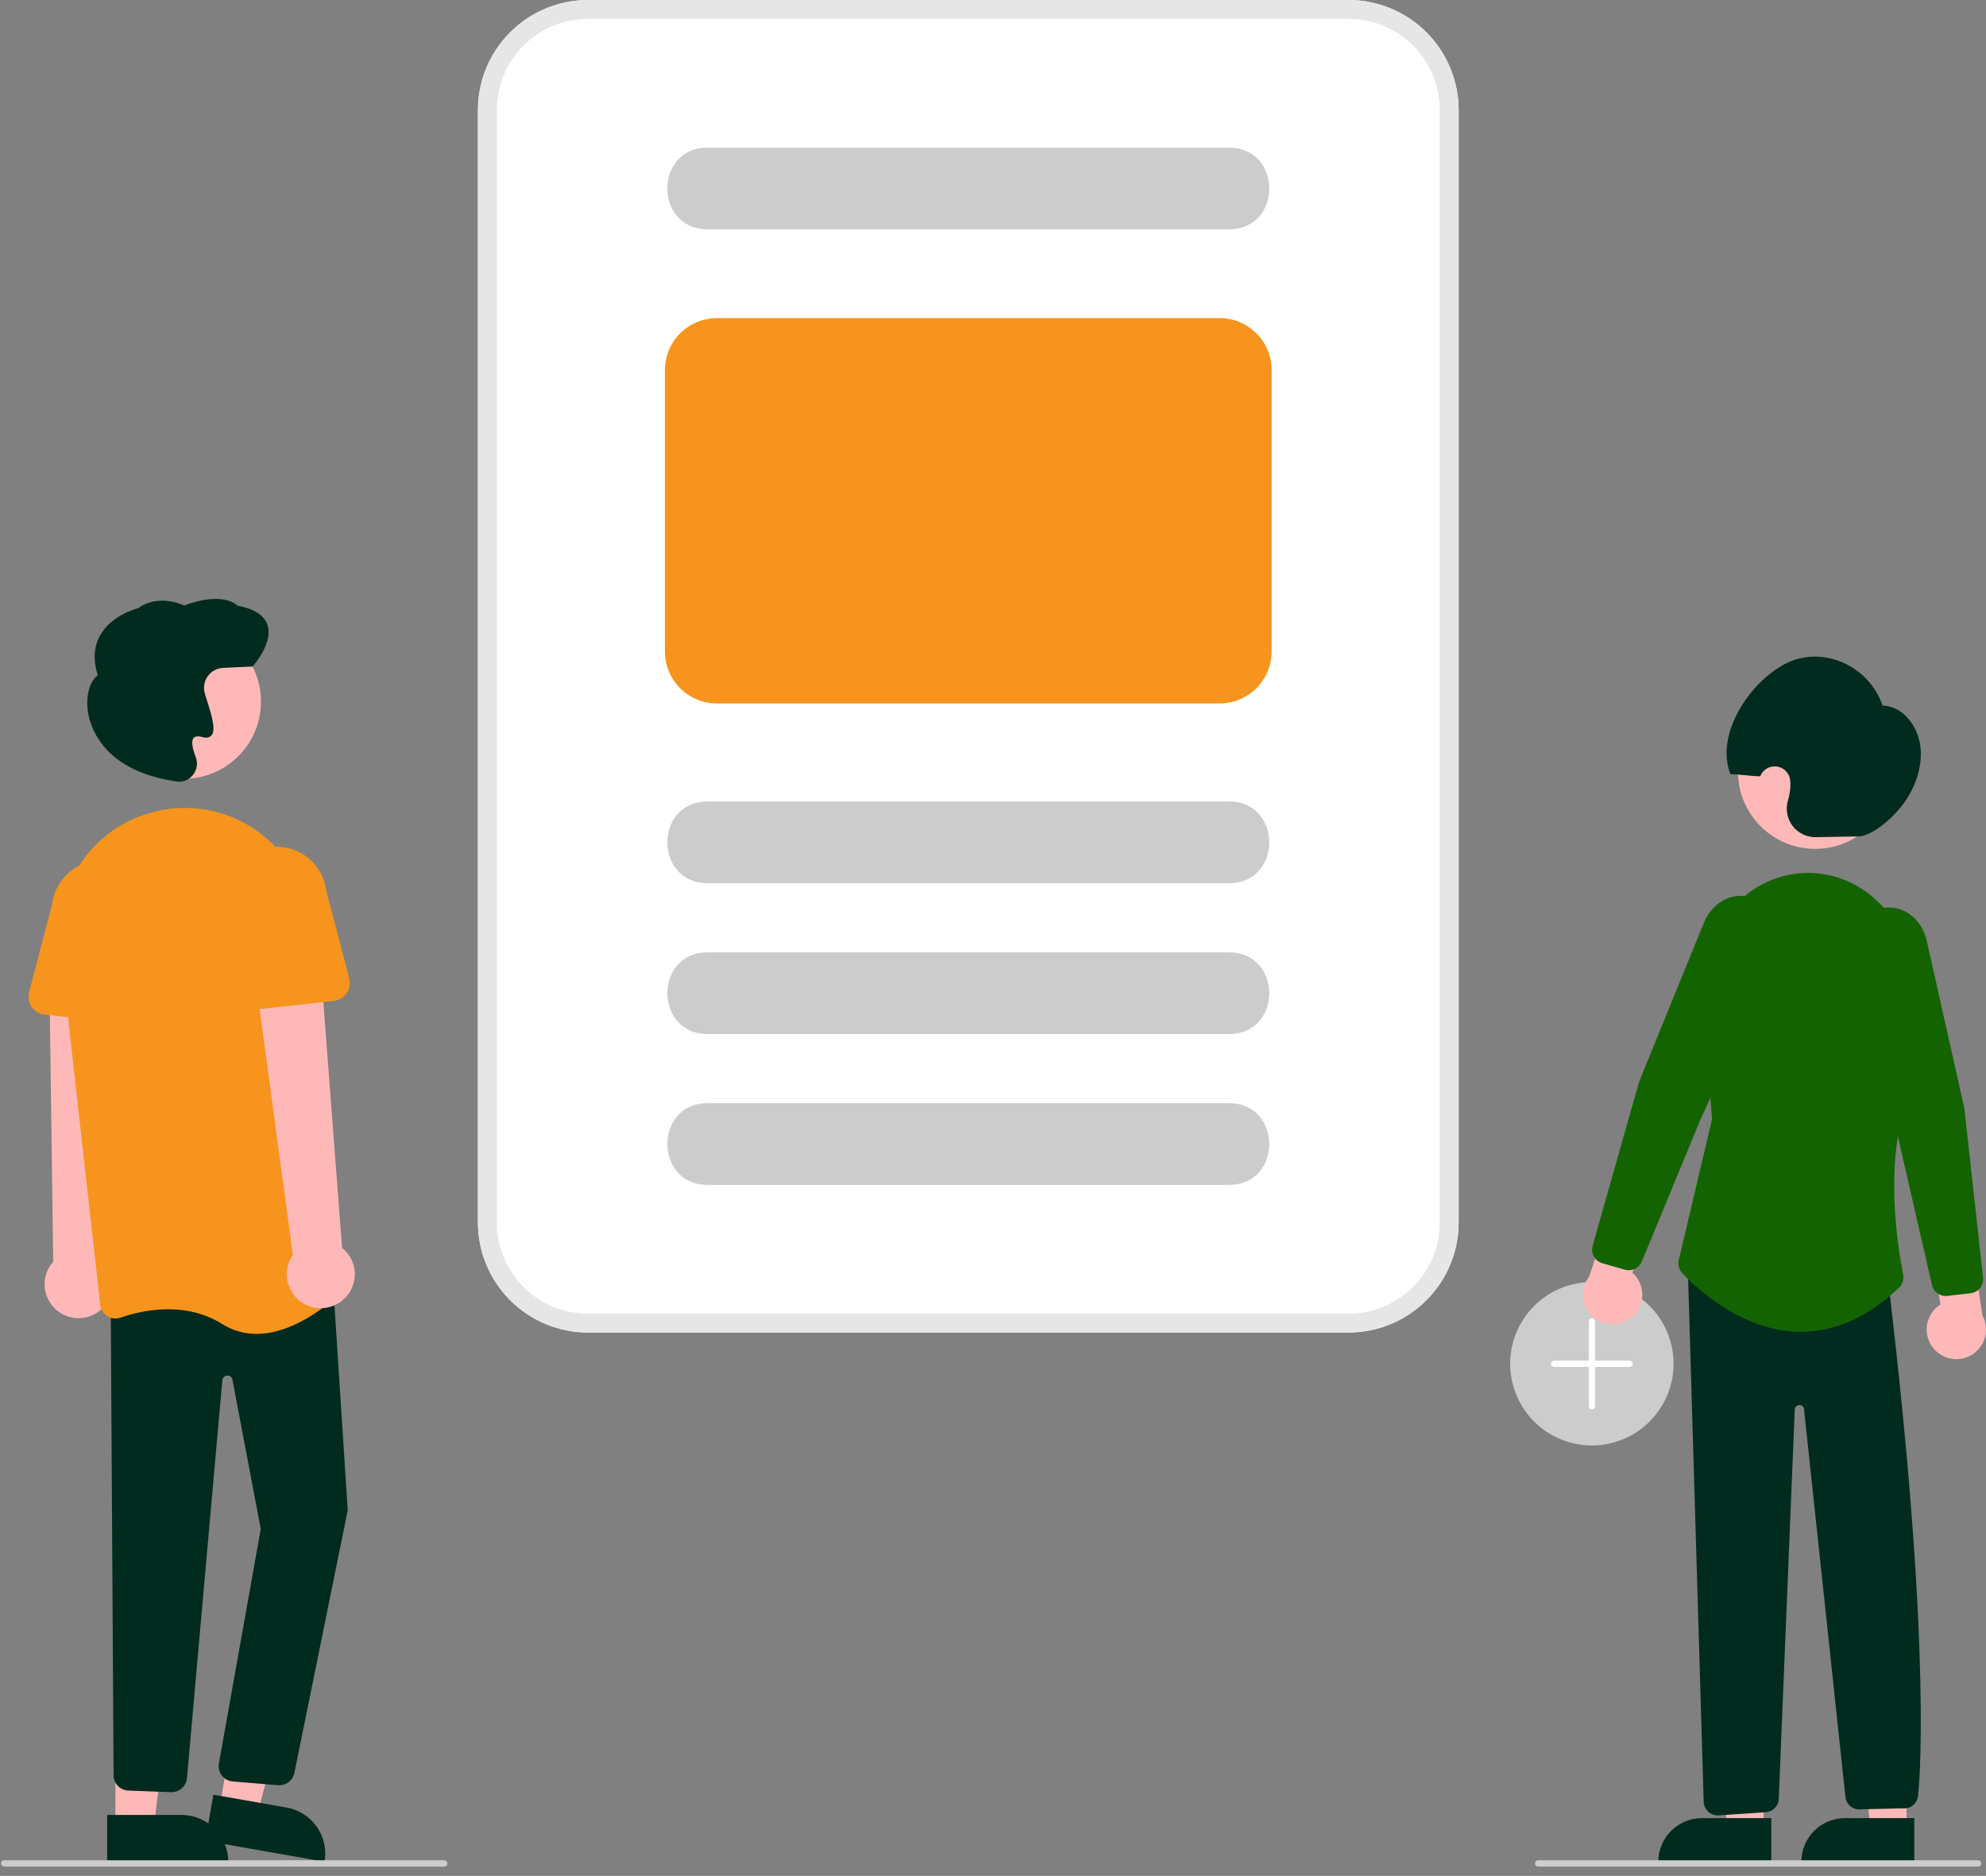 <svg width="181" height="171" viewBox="0 0 181 171" fill="none" xmlns="http://www.w3.org/2000/svg">
<rect x="0" y="0" width="181" height="171" fill="#808080" stroke="none"/>
<g clip-path="url(#clip0_257_982)">
<path d="M145.079 131.763C143.606 131.763 142.166 131.326 140.941 130.508C139.716 129.689 138.761 128.526 138.197 127.165C137.634 125.804 137.486 124.306 137.773 122.862C138.061 121.417 138.77 120.089 139.812 119.048C140.854 118.006 142.181 117.297 143.626 117.009C145.071 116.722 146.568 116.869 147.929 117.433C149.29 117.997 150.453 118.952 151.272 120.177C152.09 121.401 152.527 122.841 152.527 124.315C152.525 126.289 151.739 128.183 150.343 129.579C148.947 130.975 147.054 131.761 145.079 131.763Z" fill="#CCCCCC"/>
<path d="M148.517 124.028H145.366V120.447C145.366 120.371 145.335 120.298 145.282 120.244C145.228 120.19 145.155 120.16 145.079 120.16C145.003 120.16 144.93 120.19 144.877 120.244C144.823 120.298 144.793 120.371 144.793 120.447V124.028H141.641C141.565 124.028 141.493 124.058 141.439 124.112C141.385 124.165 141.355 124.238 141.355 124.314C141.355 124.39 141.385 124.463 141.439 124.517C141.493 124.57 141.565 124.601 141.641 124.601H144.793V128.182C144.793 128.258 144.823 128.33 144.877 128.384C144.93 128.438 145.003 128.468 145.079 128.468C145.155 128.468 145.228 128.438 145.282 128.384C145.335 128.33 145.366 128.258 145.366 128.182V124.601H148.517C148.593 124.601 148.666 124.57 148.719 124.517C148.773 124.463 148.803 124.39 148.803 124.314C148.803 124.238 148.773 124.165 148.719 124.112C148.666 124.058 148.593 124.028 148.517 124.028Z" fill="white"/>
<path d="M173.762 166.667L170.487 166.667L168.93 154.034L173.763 154.034L173.762 166.667Z" fill="#FFB8B8"/>
<path d="M168.148 165.731H174.464V169.708H164.171C164.171 169.185 164.274 168.668 164.474 168.186C164.674 167.703 164.967 167.265 165.336 166.896C165.705 166.526 166.144 166.233 166.626 166.033C167.109 165.834 167.626 165.731 168.148 165.731Z" fill="#012B1F"/>
<path d="M160.728 166.667L157.453 166.667L155.896 154.034L160.729 154.034L160.728 166.667Z" fill="#FFB8B8"/>
<path d="M155.113 165.731H161.43V169.708H151.137C151.137 169.185 151.239 168.668 151.439 168.186C151.639 167.703 151.932 167.265 152.301 166.896C152.671 166.526 153.109 166.233 153.592 166.033C154.074 165.834 154.591 165.731 155.113 165.731Z" fill="#012B1F"/>
<path d="M176.286 122.993C176.023 122.702 175.826 122.356 175.71 121.981C175.595 121.606 175.563 121.21 175.617 120.821C175.671 120.432 175.809 120.059 176.023 119.73C176.236 119.4 176.519 119.121 176.852 118.913L175.838 112.859L179.367 111.345L180.679 119.915C180.992 120.497 181.08 121.174 180.928 121.818C180.775 122.461 180.391 123.026 179.85 123.405C179.308 123.785 178.646 123.952 177.99 123.876C177.333 123.8 176.727 123.486 176.286 122.993Z" fill="#FFB8B8"/>
<path d="M148.659 120.132C148.967 119.889 149.218 119.58 149.394 119.229C149.57 118.878 149.667 118.493 149.678 118.1C149.689 117.708 149.614 117.318 149.457 116.957C149.301 116.597 149.068 116.275 148.774 116.015L150.775 110.211L147.545 108.135L144.835 116.371C144.43 116.893 144.231 117.546 144.275 118.206C144.32 118.866 144.604 119.486 145.076 119.95C145.547 120.414 146.172 120.688 146.833 120.722C147.493 120.755 148.143 120.546 148.659 120.132Z" fill="#FFB8B8"/>
<path d="M165.432 77.379C169.318 77.379 172.468 74.228 172.468 70.343C172.468 66.457 169.318 63.306 165.432 63.306C161.546 63.306 158.396 66.457 158.396 70.343C158.396 74.228 161.546 77.379 165.432 77.379Z" fill="#FFB8B8"/>
<path d="M148.441 115.79C148.321 115.79 148.2 115.773 148.084 115.74L146.034 115.151C145.706 115.057 145.429 114.836 145.264 114.538C145.098 114.24 145.057 113.889 145.149 113.561L149.381 98.618L155.283 84.129C155.87 82.689 157.096 81.744 158.483 81.664C159.117 81.633 159.746 81.786 160.294 82.105C160.842 82.425 161.285 82.896 161.571 83.462C161.888 84.068 162.063 84.739 162.08 85.423C162.098 86.106 161.959 86.785 161.673 87.407L154.965 102.078L149.632 114.993C149.535 115.229 149.369 115.43 149.158 115.572C148.946 115.714 148.696 115.79 148.441 115.79Z" fill="#146301"/>
<path d="M169.403 76.243L165.493 76.313C165.086 76.321 164.683 76.233 164.316 76.056C163.949 75.88 163.628 75.62 163.38 75.296C163.132 74.973 162.964 74.597 162.888 74.196C162.812 73.796 162.832 73.384 162.945 72.992C163.028 72.71 163.091 72.421 163.133 72.129C163.177 71.811 163.185 71.489 163.158 71.169C163.134 70.848 163.001 70.545 162.781 70.31C162.562 70.075 162.269 69.921 161.951 69.874C161.633 69.828 161.308 69.89 161.03 70.052C160.752 70.214 160.538 70.465 160.421 70.765C159.764 70.775 158.364 70.56 157.706 70.57C156.31 66.992 159.352 62.31 162.626 60.551C165.964 58.758 170.297 60.582 171.576 64.319C173.352 64.351 174.794 66.102 175.023 68.073C175.252 70.045 174.441 72.103 173.2 73.614C171.96 75.125 170.331 76.227 169.403 76.243Z" fill="#012B1F"/>
<path d="M156.552 165.487C156.235 165.485 155.93 165.367 155.694 165.155C155.459 164.944 155.309 164.653 155.274 164.338L153.823 115.569L172.097 116.87L172.111 116.988C176.24 151.555 174.829 163.521 174.814 163.638C174.804 163.814 174.757 163.987 174.677 164.145C174.597 164.303 174.486 164.443 174.349 164.556C174.213 164.669 174.055 164.753 173.884 164.802C173.714 164.851 173.536 164.865 173.36 164.841L169.322 164.938C169.016 164.904 168.732 164.76 168.522 164.535C168.313 164.309 168.191 164.015 168.179 163.708L164.406 128.385C164.382 128.293 164.327 128.213 164.251 128.157C164.174 128.102 164.08 128.075 163.986 128.082C163.888 128.082 163.794 128.115 163.719 128.177C163.644 128.239 163.592 128.324 163.573 128.42L162.116 163.858C162.131 164.187 162.02 164.509 161.804 164.758C161.589 165.007 161.286 165.164 160.958 165.196L156.68 165.48C156.637 165.485 156.595 165.487 156.552 165.487Z" fill="#012B1F"/>
<path d="M164.134 121.397C164.025 121.397 163.916 121.395 163.806 121.392C158.552 121.234 154.441 117.258 153.306 116.044C153.162 115.889 153.058 115.701 153.004 115.496C152.95 115.291 152.947 115.076 152.997 114.87L156.028 102.046L155.224 90.897C155.097 89.35 155.3 87.793 155.819 86.33C156.338 84.867 157.16 83.53 158.233 82.408C159.127 81.463 160.213 80.722 161.419 80.235C162.624 79.747 163.92 79.524 165.219 79.582C170.334 79.826 174.37 84.398 174.406 89.99C174.463 98.652 174.208 99.247 174.124 99.442C171.571 105.4 172.966 113.763 173.454 116.184C173.497 116.4 173.485 116.624 173.418 116.834C173.351 117.044 173.231 117.233 173.071 117.384C170.263 120.048 167.258 121.397 164.134 121.397Z" fill="#146301"/>
<path d="M177.331 118.137C177.039 118.137 176.756 118.038 176.529 117.856C176.301 117.674 176.141 117.42 176.076 117.136L172.949 103.512L168.757 87.94C168.578 87.28 168.553 86.587 168.684 85.915C168.814 85.244 169.097 84.611 169.51 84.066C169.885 83.555 170.401 83.164 170.994 82.939C171.587 82.715 172.233 82.668 172.852 82.803C174.207 83.111 175.26 84.245 175.601 85.763L179.026 101.011L180.734 116.464C180.771 116.803 180.672 117.143 180.459 117.409C180.247 117.676 179.937 117.847 179.599 117.887L177.479 118.129C177.43 118.134 177.38 118.137 177.331 118.137Z" fill="#146301"/>
<path d="M8.927 119.606C9.298 119.352 9.609 119.019 9.838 118.632C10.066 118.244 10.207 117.811 10.251 117.364C10.294 116.916 10.238 116.464 10.088 116.04C9.938 115.616 9.696 115.23 9.38 114.909L10.574 88.261L4.496 88.944L4.85 115.009C4.346 115.575 4.068 116.306 4.067 117.063C4.066 117.821 4.344 118.552 4.846 119.119C5.349 119.685 6.042 120.048 6.794 120.138C7.546 120.228 8.305 120.039 8.927 119.606Z" fill="#FFB8B8"/>
<path d="M20.015 164.714L23.474 165.323L26.893 152.27L22.36 151.372L20.015 164.714Z" fill="#FFB8B8"/>
<path d="M29.58 169.708L18.709 167.797L19.447 163.596L26.118 164.769C26.67 164.866 27.197 165.071 27.67 165.372C28.142 165.672 28.551 166.063 28.872 166.522C29.194 166.98 29.422 167.498 29.543 168.044C29.665 168.591 29.677 169.156 29.58 169.708Z" fill="#012B1F"/>
<path d="M10.52 166.446H14.032L15.703 152.899L10.52 152.899L10.52 166.446Z" fill="#FFB8B8"/>
<path d="M20.806 169.707L9.768 169.708L9.768 165.443L16.541 165.443C17.672 165.443 18.757 165.892 19.557 166.692C20.357 167.491 20.806 168.576 20.806 169.707Z" fill="#012B1F"/>
<path d="M25.461 162.737C25.406 162.738 25.351 162.734 25.297 162.728L21.163 162.388C20.975 162.365 20.793 162.305 20.629 162.211C20.464 162.116 20.321 161.989 20.207 161.838C20.094 161.686 20.012 161.513 19.967 161.329C19.923 161.144 19.916 160.953 19.948 160.766L23.765 139.372L21.185 125.771C21.164 125.661 21.104 125.562 21.016 125.492C20.927 125.423 20.817 125.387 20.704 125.393C20.592 125.399 20.485 125.445 20.404 125.523C20.323 125.601 20.273 125.705 20.263 125.817L17.039 162.093C17.003 162.457 16.828 162.793 16.549 163.031C16.271 163.268 15.911 163.388 15.546 163.365L11.652 163.22C11.31 163.195 10.99 163.047 10.75 162.803C10.511 162.558 10.369 162.235 10.352 161.893L10.09 118.415L30.282 115.891L31.692 137.675L31.686 137.698L26.819 161.669C26.745 161.973 26.571 162.244 26.324 162.438C26.078 162.632 25.774 162.737 25.461 162.737Z" fill="#012B1F"/>
<path d="M16.747 70.994C20.633 70.994 23.784 67.844 23.784 63.958C23.784 60.072 20.633 56.922 16.747 56.922C12.861 56.922 9.711 60.072 9.711 63.958C9.711 67.844 12.861 70.994 16.747 70.994Z" fill="#FFB8B8"/>
<path d="M23.377 121.592C22.277 121.599 21.197 121.29 20.267 120.702C16.859 118.572 12.987 119.419 10.983 120.113C10.784 120.183 10.572 120.206 10.363 120.183C10.153 120.159 9.952 120.088 9.774 119.975C9.598 119.865 9.449 119.716 9.339 119.54C9.228 119.363 9.159 119.164 9.137 118.958L5.492 86.407C4.881 80.953 8.167 75.825 13.304 74.214C13.497 74.154 13.693 74.096 13.892 74.042C15.491 73.609 17.165 73.531 18.797 73.814C20.429 74.097 21.979 74.735 23.338 75.681C24.722 76.638 25.88 77.888 26.73 79.34C27.579 80.793 28.1 82.415 28.256 84.09L31.324 116.86C31.345 117.072 31.317 117.286 31.241 117.485C31.165 117.684 31.044 117.863 30.887 118.008C29.811 119.003 26.689 121.592 23.377 121.592Z" fill="#F7941D"/>
<path d="M12.279 93.387L4.056 92.483C3.822 92.457 3.596 92.381 3.394 92.26C3.192 92.139 3.019 91.977 2.885 91.783C2.752 91.589 2.662 91.368 2.621 91.136C2.581 90.904 2.591 90.667 2.651 90.439L4.744 82.462C4.882 81.265 5.489 80.173 6.432 79.423C7.375 78.674 8.576 78.329 9.773 78.464C10.969 78.599 12.064 79.204 12.816 80.144C13.568 81.085 13.916 82.285 13.784 83.482L14.095 91.697C14.103 91.932 14.061 92.167 13.972 92.384C13.882 92.602 13.746 92.797 13.573 92.958C13.401 93.118 13.196 93.239 12.973 93.313C12.749 93.387 12.513 93.412 12.279 93.387Z" fill="#F7941D"/>
<path d="M31.291 118.465C31.629 118.168 31.898 117.8 32.078 117.388C32.258 116.976 32.346 116.529 32.335 116.079C32.324 115.63 32.214 115.188 32.014 114.785C31.813 114.382 31.527 114.028 31.175 113.748L29.149 87.15L23.194 88.491L26.689 114.393C26.258 115.015 26.07 115.774 26.16 116.526C26.251 117.278 26.614 117.971 27.181 118.473C27.749 118.975 28.48 119.252 29.238 119.25C29.995 119.249 30.726 118.969 31.291 118.465Z" fill="#FFB8B8"/>
<path d="M20.91 91.715C20.738 91.554 20.602 91.359 20.512 91.141C20.422 90.924 20.38 90.689 20.389 90.454L20.7 82.239C20.568 81.042 20.916 79.842 21.668 78.901C22.42 77.96 23.515 77.356 24.711 77.221C25.908 77.086 27.109 77.431 28.052 78.18C28.995 78.93 29.602 80.022 29.74 81.218L31.833 89.196C31.893 89.424 31.903 89.661 31.862 89.893C31.822 90.125 31.732 90.346 31.599 90.539C31.465 90.733 31.292 90.896 31.09 91.017C30.888 91.138 30.662 91.214 30.428 91.24L22.205 92.144C21.971 92.169 21.734 92.144 21.511 92.07C21.287 91.996 21.083 91.875 20.91 91.715Z" fill="#F7941D"/>
<path d="M16.329 71.259C16.204 71.259 16.079 71.244 15.957 71.216L15.922 71.207C9.735 70.261 8.368 66.677 8.068 65.181C7.757 63.632 8.111 62.136 8.91 61.555C8.475 60.179 8.545 58.96 9.119 57.928C10.12 56.129 12.293 55.52 12.585 55.446C14.32 54.166 16.397 55.02 16.774 55.194C20.131 53.952 21.415 54.986 21.647 55.216C23.147 55.486 24.062 56.066 24.366 56.94C24.936 58.581 23.132 60.624 23.055 60.71L23.015 60.755L20.328 60.883C20.073 60.895 19.823 60.96 19.595 61.075C19.367 61.19 19.166 61.351 19.005 61.549C18.843 61.747 18.725 61.976 18.658 62.222C18.59 62.469 18.576 62.726 18.614 62.979C18.687 63.304 18.779 63.625 18.89 63.94C19.349 65.374 19.692 66.599 19.249 67.065C19.148 67.155 19.025 67.215 18.892 67.238C18.759 67.261 18.622 67.247 18.497 67.195C18.077 67.083 17.791 67.107 17.649 67.266C17.429 67.512 17.496 68.135 17.839 69.02C17.947 69.3 17.976 69.604 17.923 69.9C17.87 70.195 17.737 70.47 17.539 70.695C17.39 70.871 17.205 71.013 16.996 71.11C16.787 71.207 16.559 71.258 16.329 71.259Z" fill="#012B1F"/>
<path d="M40.488 170.15H0.381C0.305 170.15 0.232 170.12 0.179 170.066C0.125 170.013 0.095 169.94 0.095 169.864C0.095 169.788 0.125 169.715 0.179 169.661C0.232 169.608 0.305 169.577 0.381 169.577H40.488C40.564 169.577 40.637 169.608 40.69 169.661C40.744 169.715 40.774 169.788 40.774 169.864C40.774 169.94 40.744 170.013 40.69 170.066C40.637 170.12 40.564 170.15 40.488 170.15Z" fill="#CCCCCC"/>
<path d="M180.289 170.15H140.182C140.106 170.15 140.033 170.12 139.979 170.066C139.926 170.013 139.895 169.94 139.895 169.864C139.895 169.788 139.926 169.715 139.979 169.661C140.033 169.608 140.106 169.577 140.182 169.577H180.289C180.365 169.577 180.437 169.608 180.491 169.661C180.545 169.715 180.575 169.788 180.575 169.864C180.575 169.94 180.545 170.013 180.491 170.066C180.437 170.12 180.365 170.15 180.289 170.15Z" fill="#CCCCCC"/>
<path d="M122.911 121.467H53.584C50.925 121.464 48.377 120.406 46.497 118.527C44.617 116.647 43.56 114.098 43.557 111.44V10.027C43.56 7.368 44.617 4.82 46.497 2.94C48.377 1.06 50.925 0.003 53.584 0H122.911C125.569 0.003 128.118 1.06 129.997 2.94C131.877 4.82 132.934 7.368 132.937 10.027V111.44C132.934 114.098 131.877 116.647 129.997 118.527C128.118 120.406 125.569 121.464 122.911 121.467Z" fill="white"/>
<path d="M112.025 80.509H64.47C59.612 80.486 59.592 73.086 64.47 73.061L112.025 73.061C116.879 73.083 116.906 80.484 112.025 80.509Z" fill="#CCCCCC"/>
<path d="M112.025 20.904H64.47C59.612 20.881 59.592 13.481 64.47 13.456L112.025 13.456C116.879 13.479 116.906 20.879 112.025 20.904Z" fill="#CCCCCC"/>
<path d="M112.025 94.26H64.47C59.612 94.236 59.592 86.837 64.47 86.811L112.025 86.811C116.879 86.834 116.906 94.234 112.025 94.26Z" fill="#CCCCCC"/>
<path d="M112.025 108.011H64.47C59.612 107.987 59.592 100.588 64.47 100.562L112.025 100.562C116.879 100.585 116.906 107.985 112.025 108.011Z" fill="#CCCCCC"/>
<path d="M111.166 64.122H65.329C64.076 64.121 62.874 63.622 61.988 62.736C61.102 61.85 60.604 60.648 60.602 59.395V33.727C60.604 32.474 61.102 31.272 61.988 30.386C62.874 29.5 64.076 29.001 65.329 29H111.166C112.419 29.001 113.62 29.5 114.506 30.386C115.393 31.272 115.891 32.474 115.892 33.727V59.395C115.891 60.648 115.393 61.85 114.506 62.736C113.62 63.622 112.419 64.121 111.166 64.122Z" fill="#F7941D"/>
<path d="M122.911 121.467H53.584C50.925 121.464 48.377 120.406 46.497 118.527C44.617 116.647 43.56 114.098 43.557 111.44V10.027C43.56 7.368 44.617 4.82 46.497 2.94C48.377 1.06 50.925 0.003 53.584 0H122.911C125.569 0.003 128.118 1.06 129.997 2.94C131.877 4.82 132.934 7.368 132.937 10.027V111.44C132.934 114.098 131.877 116.647 129.997 118.527C128.118 120.406 125.569 121.464 122.911 121.467ZM53.584 1.719C51.381 1.721 49.269 2.597 47.712 4.155C46.154 5.712 45.278 7.824 45.276 10.027V111.44C45.278 113.643 46.154 115.754 47.712 117.312C49.269 118.869 51.381 119.745 53.584 119.748H122.911C125.113 119.745 127.225 118.869 128.783 117.312C130.34 115.754 131.216 113.643 131.219 111.44V10.027C131.216 7.824 130.34 5.712 128.783 4.155C127.225 2.597 125.113 1.721 122.911 1.719H53.584Z" fill="#E6E6E6"/>
</g>
<defs>
<clipPath id="clip0_257_982">
<rect width="180.905" height="170.151" fill="white" transform="translate(0.095)"/>
</clipPath>
</defs>
</svg>
